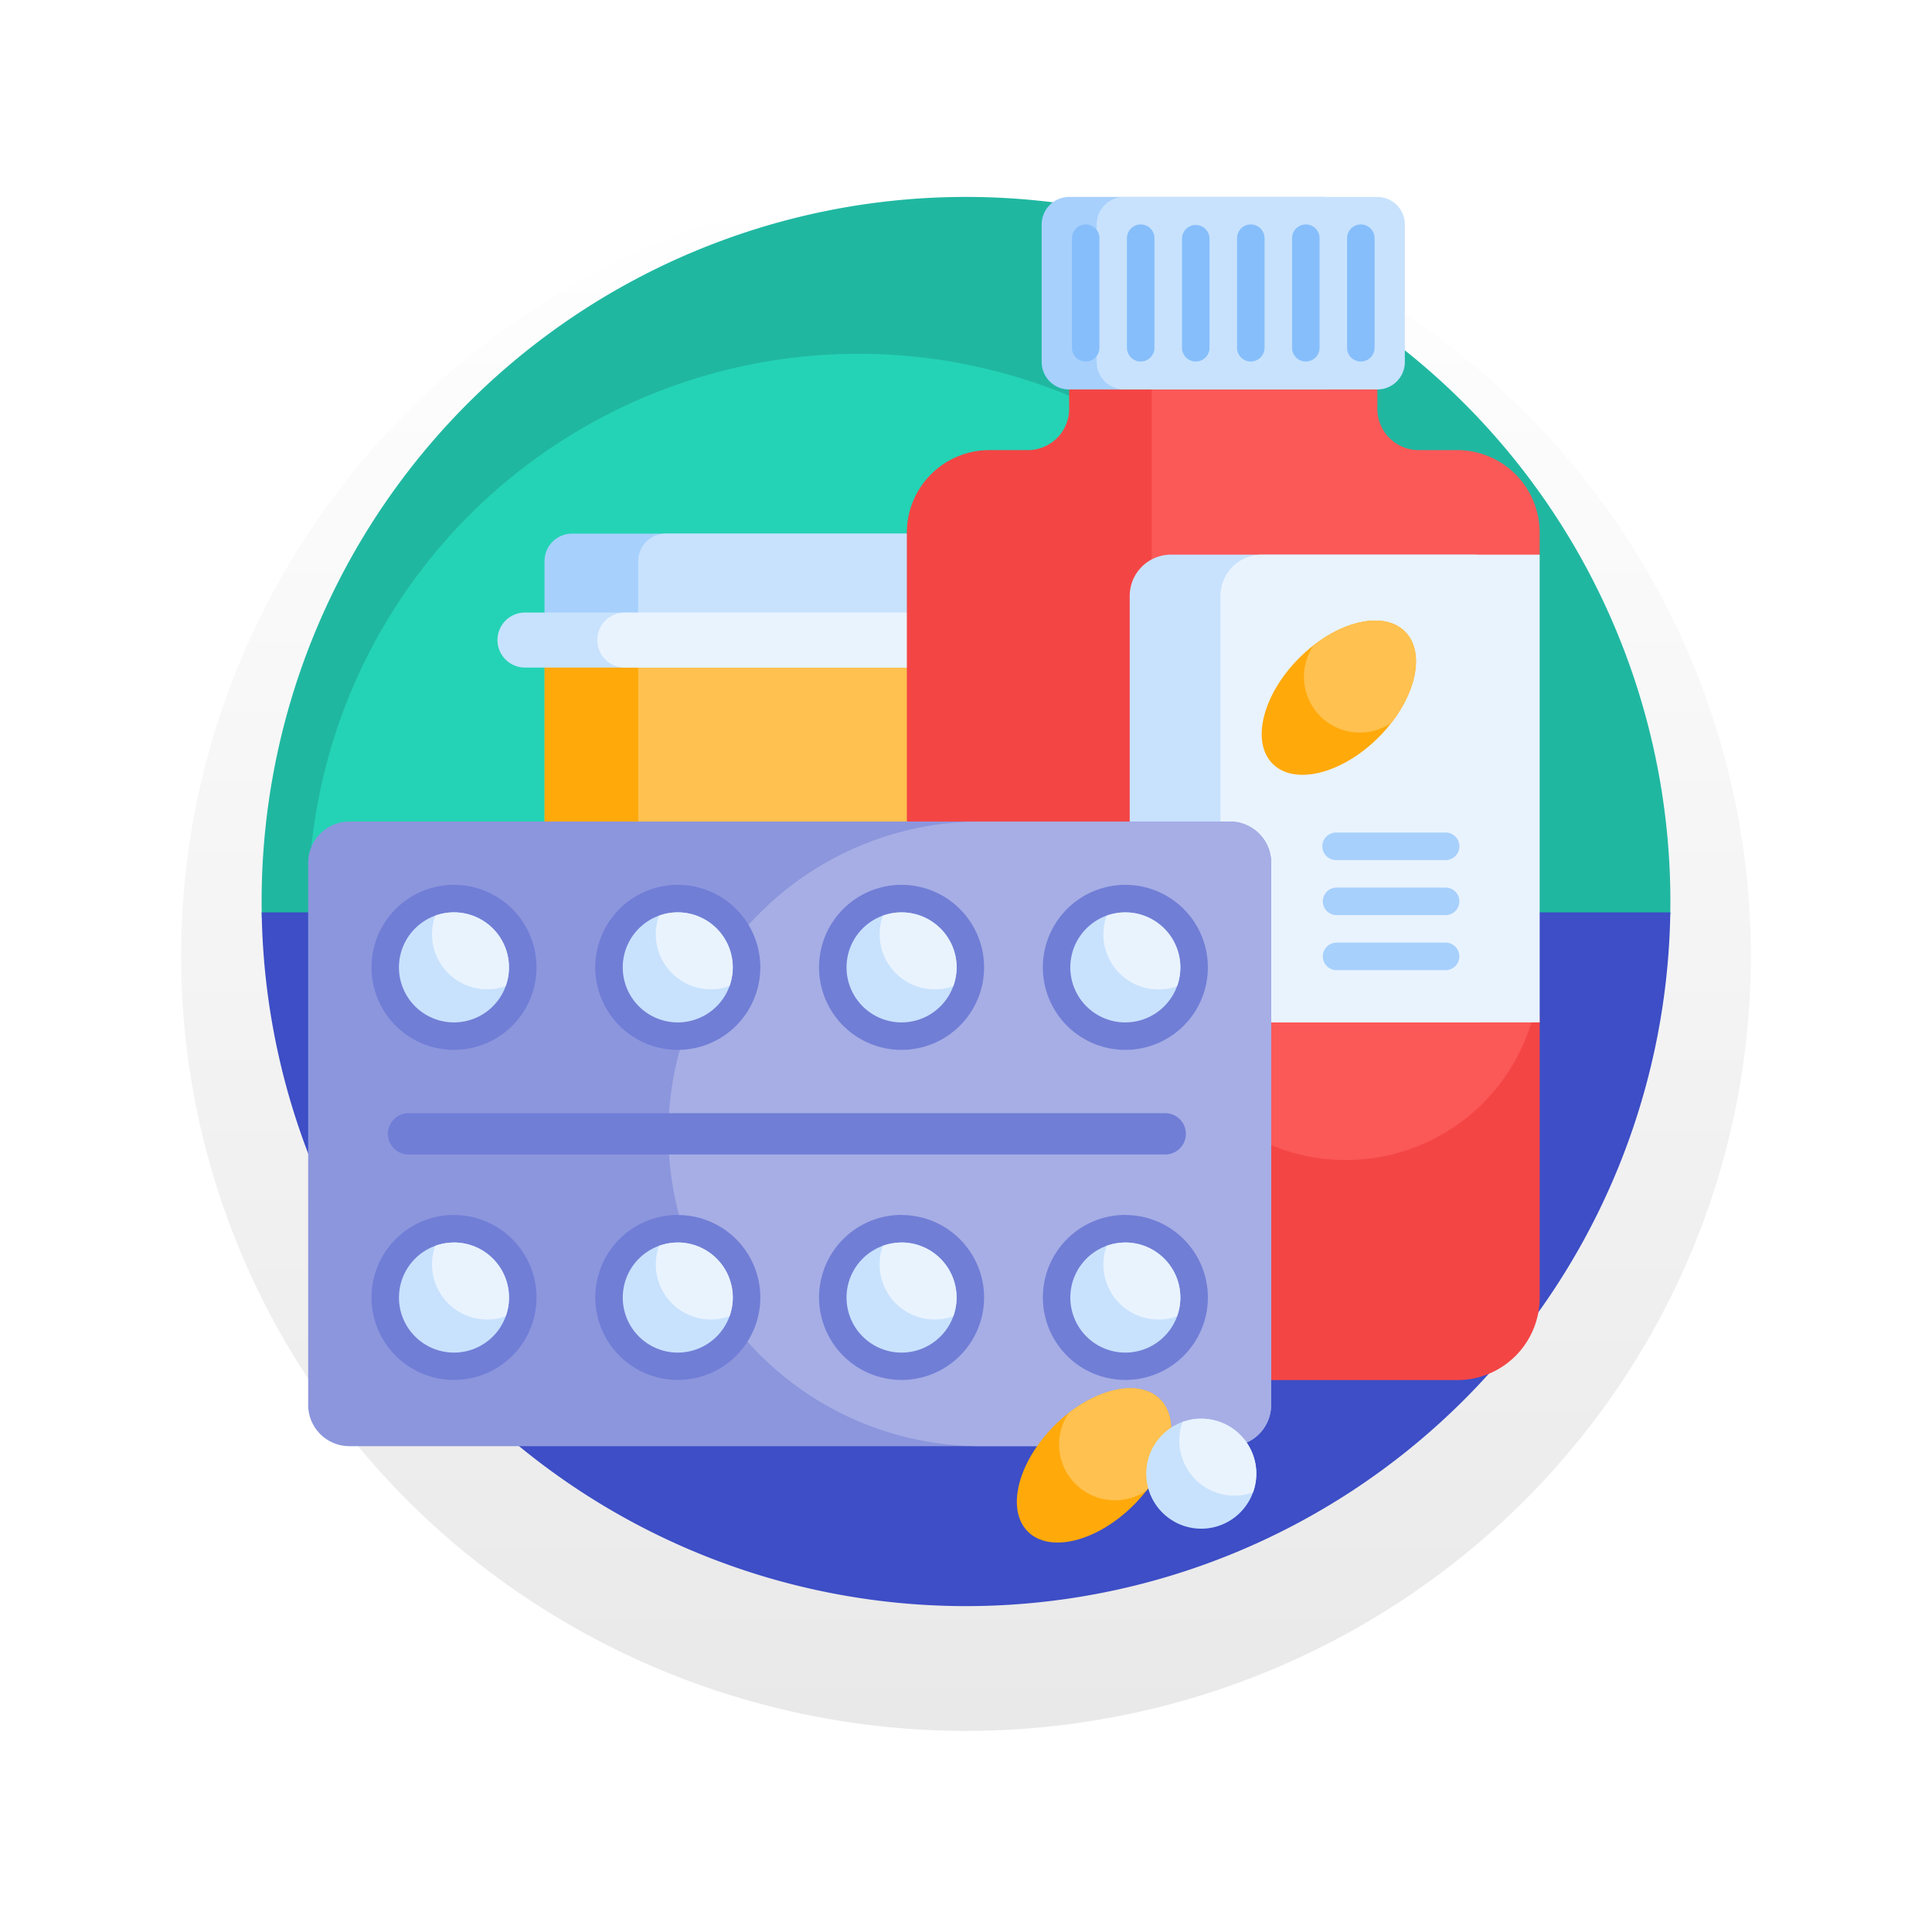 <svg xmlns="http://www.w3.org/2000/svg" xmlns:xlink="http://www.w3.org/1999/xlink" width="96" height="95" viewBox="0 0 96 95">
  <defs>
    <linearGradient id="linear-gradient" x1="0.5" x2="0.5" y2="1" gradientUnits="objectBoundingBox">
      <stop offset="0" stop-color="#fff"/>
      <stop offset="1" stop-color="#e9e9e9"/>
    </linearGradient>
    <filter id="Elipse_8021" x="0" y="0" width="96" height="95" filterUnits="userSpaceOnUse">
      <feOffset dy="3" input="SourceAlpha"/>
      <feGaussianBlur stdDeviation="3" result="blur"/>
      <feFlood flood-opacity="0.161"/>
      <feComposite operator="in" in2="blur"/>
      <feComposite in="SourceGraphic"/>
    </filter>
  </defs>
  <g id="Grupo_1018113" data-name="Grupo 1018113" transform="translate(-8719 -8208.287)">
    <g transform="matrix(1, 0, 0, 1, 8719, 8208.29)" filter="url(#Elipse_8021)">
      <ellipse id="Elipse_8021-2" data-name="Elipse 8021" cx="39" cy="38.5" rx="39" ry="38.5" transform="translate(9 6)" fill="url(#linear-gradient)"/>
    </g>
    <g id="pastillas" transform="translate(8732 8218.072)">
      <path id="Trazado_716716" data-name="Trazado 716716" d="M.633,36.362a.625.625,0,0,1-.625-.612Q0,35.376,0,35a35,35,0,0,1,70,0q0,.306-.005.611a.766.766,0,0,1-.766.751Z" transform="translate(0 0)" fill="#20b7a1"/>
      <path id="Trazado_716717" data-name="Trazado 716717" d="M17.5,86.629a.488.488,0,0,1-.488-.478q-.006-.292-.006-.586a27.338,27.338,0,1,1,54.675,0q0,.239,0,.477a.6.6,0,0,1-.6.587H17.5Z" transform="translate(-14.682 -50.266)" fill="#24d3b5"/>
      <path id="Trazado_716718" data-name="Trazado 716718" d="M70.023,260A35,35,0,0,1,.031,260Z" transform="translate(-0.027 -224.453)" fill="#3d4ec6"/>
      <path id="Trazado_716719" data-name="Trazado 716719" d="M125.281,189.115h-22.43V163.17h22.43Z" transform="translate(-88.789 -140.862)" fill="#ffc14f"/>
      <path id="Trazado_716720" data-name="Trazado 716720" d="M107.5,189.115H102.85V163.17H107.5Z" transform="translate(-88.788 -140.862)" fill="#ffa90b"/>
      <path id="Trazado_716721" data-name="Trazado 716721" d="M123.913,128.841h-19.7a1.367,1.367,0,0,1-1.367-1.367v-3.747a1.367,1.367,0,0,1,1.367-1.367h19.7a1.367,1.367,0,0,1,1.367,1.367v3.747A1.367,1.367,0,0,1,123.913,128.841Z" transform="translate(-88.789 -105.631)" fill="#a7d0fc"/>
      <path id="Trazado_716722" data-name="Trazado 716722" d="M157.955,128.841h-19.7a1.367,1.367,0,0,1-1.367-1.367v-3.747a1.367,1.367,0,0,1,1.367-1.367h19.7a1.367,1.367,0,0,1,1.367,1.367v3.747A1.367,1.367,0,0,1,157.955,128.841Z" transform="translate(-118.177 -105.631)" fill="#c8e2fd"/>
      <path id="Trazado_716723" data-name="Trazado 716723" d="M109.118,153.771H87.08a1.367,1.367,0,0,1,0-2.734h22.038a1.367,1.367,0,1,1,0,2.734Z" transform="translate(-73.994 -130.387)" fill="#c8e2fd"/>
      <path id="Trazado_716724" data-name="Trazado 716724" d="M145.39,153.771H123.351a1.367,1.367,0,0,1,0-2.734h22.038a1.367,1.367,0,0,1,0,2.734Z" transform="translate(-105.306 -130.387)" fill="#e9f3fe"/>
      <path id="Trazado_716725" data-name="Trazado 716725" d="M265.945,66.777V80.586a4.1,4.1,0,0,1-4.1,4.1H238.6a4.1,4.1,0,0,1-4.1-4.1V42.578a4.1,4.1,0,0,1,4.1-4.1h1.914a2.051,2.051,0,0,0,2.051-2.051V30h9.57V62.676h9.707A4.1,4.1,0,0,1,265.945,66.777Z" transform="translate(-202.439 -25.898)" fill="#f44545"/>
      <path id="Trazado_716726" data-name="Trazado 716726" d="M341.547,45.868V61.445s1.118,4.357.908,5.149A9.64,9.64,0,0,1,323.5,64.111V30h11.211v6.426a2.051,2.051,0,0,0,2.051,2.051h1.914a4.1,4.1,0,0,1,4.1,4.1v1.094Z" transform="translate(-279.271 -25.898)" fill="#fb5858"/>
      <path id="Trazado_716727" data-name="Trazado 716727" d="M298.812,1.367V8.2a1.367,1.367,0,0,1-1.367,1.367H284.867A1.367,1.367,0,0,1,283.5,8.2V1.367A1.367,1.367,0,0,1,284.867,0h12.578A1.367,1.367,0,0,1,298.812,1.367Z" transform="translate(-244.74 0)" fill="#a7d0fc"/>
      <path id="Trazado_716728" data-name="Trazado 716728" d="M318.812,1.367V8.2a1.367,1.367,0,0,1-1.367,1.367H304.867A1.367,1.367,0,0,1,303.5,8.2V1.367A1.367,1.367,0,0,1,304.867,0h12.578A1.367,1.367,0,0,1,318.812,1.367Z" transform="translate(-262.006 0)" fill="#c8e2fd"/>
      <path id="Trazado_716729" data-name="Trazado 716729" d="M301.336,10.684v5.469a.684.684,0,0,1-1.367,0V10.684a.684.684,0,0,1,1.367,0ZM297.918,10a.684.684,0,0,0-.684.684v5.469a.684.684,0,0,0,1.367,0V10.684A.684.684,0,0,0,297.918,10Zm-2.734,0a.684.684,0,0,0-.684.684v5.469a.684.684,0,0,0,1.367,0V10.684A.684.684,0,0,0,295.184,10Zm13.672,0a.684.684,0,0,0-.684.684v5.469a.684.684,0,0,0,1.367,0V10.684A.684.684,0,0,0,308.855,10Zm-2.734,0a.684.684,0,0,0-.684.684v5.469a.684.684,0,0,0,1.367,0V10.684A.684.684,0,0,0,306.121,10Zm-2.734,0a.684.684,0,0,0-.684.684v5.469a.684.684,0,0,0,1.367,0V10.684A.684.684,0,0,0,303.387,10Z" transform="translate(-254.236 -8.633)" fill="#86befb"/>
      <path id="Trazado_716730" data-name="Trazado 716730" d="M334.641,132.051v19.141a2.051,2.051,0,0,1-2.051,2.051H317.551a2.051,2.051,0,0,1-2.051-2.051V132.051A2.051,2.051,0,0,1,317.551,130H332.59A2.051,2.051,0,0,1,334.641,132.051Z" transform="translate(-272.365 -112.227)" fill="#c8e2fd"/>
      <path id="Trazado_716731" data-name="Trazado 716731" d="M364.359,130v23.242H350.551a2.051,2.051,0,0,1-2.051-2.051V132.051A2.051,2.051,0,0,1,350.551,130Z" transform="translate(-300.854 -112.227)" fill="#e9f3fe"/>
      <path id="Trazado_716732" data-name="Trazado 716732" d="M385.5,231.684a.684.684,0,0,1,.684-.684h5.469a.684.684,0,0,1,0,1.367h-5.469A.684.684,0,0,1,385.5,231.684Zm6.152,2.051h-5.469a.684.684,0,0,0,0,1.367h5.469a.684.684,0,0,0,0-1.367Zm0,2.734h-5.469a.684.684,0,0,0,0,1.367h5.469a.684.684,0,0,0,0-1.367Z" transform="translate(-332.795 -199.418)" fill="#a7d0fc"/>
      <path id="Trazado_716733" data-name="Trazado 716733" d="M64.767,229.051v26.934a2.051,2.051,0,0,1-2.051,2.051H18.966a2.051,2.051,0,0,1-2.051-2.051V229.051A2.051,2.051,0,0,1,18.966,227h43.75A2.051,2.051,0,0,1,64.767,229.051Z" transform="translate(-14.602 -195.965)" fill="#8c96dd"/>
      <path id="Trazado_716734" data-name="Trazado 716734" d="M176.993,229.051v26.934a2.051,2.051,0,0,1-2.051,2.051h-12.51a15.518,15.518,0,0,1,0-31.035h12.51A2.051,2.051,0,0,1,176.993,229.051Z" transform="translate(-126.829 -195.965)" fill="#a6aee5"/>
      <path id="Trazado_716735" data-name="Trazado 716735" d="M80.384,262.373a1.025,1.025,0,0,1-1.025,1.025h-37.6a1.025,1.025,0,1,1,0-2.051h37.6A1.025,1.025,0,0,1,80.384,262.373ZM66.256,258.2a4.1,4.1,0,1,0-4.1-4.1A4.1,4.1,0,0,0,66.256,258.2Zm11.12,0a4.1,4.1,0,1,0-4.1-4.1A4.1,4.1,0,0,0,77.376,258.2Zm-33.359,0a4.1,4.1,0,1,0-4.1-4.1A4.1,4.1,0,0,0,44.017,258.2Zm11.12,0a4.1,4.1,0,1,0-4.1-4.1A4.1,4.1,0,0,0,55.136,258.2Zm11.12,8.2a4.1,4.1,0,1,0,4.1,4.1A4.1,4.1,0,0,0,66.256,266.406Zm11.12,0a4.1,4.1,0,1,0,4.1,4.1A4.1,4.1,0,0,0,77.376,266.406Zm-33.359,0a4.1,4.1,0,1,0,4.1,4.1A4.1,4.1,0,0,0,44.017,266.406Zm11.12,0a4.1,4.1,0,1,0,4.1,4.1A4.1,4.1,0,0,0,55.136,266.406Z" transform="translate(-34.458 -215.82)" fill="#717ed6"/>
      <path id="Trazado_716736" data-name="Trazado 716736" d="M293.748,154.505c1.089,1.089.5,3.444-1.315,5.259s-4.17,2.4-5.259,1.315-.5-3.444,1.315-5.259S292.658,153.416,293.748,154.505ZM281.58,192.65c-1.089-1.089-3.444-.5-5.259,1.315s-2.4,4.17-1.315,5.259,3.444.5,5.259-1.315S282.669,193.739,281.58,192.65Z" transform="translate(-236.935 -132.91)" fill="#ffa90b"/>
      <path id="Trazado_716737" data-name="Trazado 716737" d="M307.014,154.506c.949.949.624,2.857-.674,4.533a2.777,2.777,0,0,1-3.516-.309l-.017-.017-.017-.017a2.777,2.777,0,0,1-.309-3.516C304.156,153.881,306.065,153.557,307.014,154.506ZM294.846,192.65c-.949-.949-2.857-.625-4.533.674a2.777,2.777,0,0,0,.309,3.516l.017.017.017.017a2.777,2.777,0,0,0,3.516.309C295.47,195.507,295.794,193.6,294.846,192.65Z" transform="translate(-250.201 -132.91)" fill="#ffc14f"/>
      <path id="Trazado_716738" data-name="Trazado 716738" d="M77.623,262.734A2.734,2.734,0,1,1,74.889,260,2.734,2.734,0,0,1,77.623,262.734Zm8.385,2.734a2.734,2.734,0,1,0-2.734-2.734A2.734,2.734,0,0,0,86.009,265.469ZM52.649,260a2.734,2.734,0,1,0,2.734,2.734A2.734,2.734,0,0,0,52.649,260Zm11.12,0a2.734,2.734,0,1,0,2.734,2.734A2.734,2.734,0,0,0,63.769,260Zm11.12,16.406a2.734,2.734,0,1,0,2.734,2.734A2.734,2.734,0,0,0,74.889,276.406Zm11.12,0a2.734,2.734,0,1,0,2.734,2.734A2.734,2.734,0,0,0,86.009,276.406Zm-33.359,0a2.734,2.734,0,1,0,2.734,2.734A2.734,2.734,0,0,0,52.649,276.406Zm11.12,0a2.734,2.734,0,1,0,2.734,2.734A2.734,2.734,0,0,0,63.769,276.406Zm28.745,11.484a2.734,2.734,0,1,1-2.734-2.734A2.734,2.734,0,0,1,92.515,287.891Z" transform="translate(-43.091 -224.453)" fill="#c8e2fd"/>
      <path id="Trazado_716739" data-name="Trazado 716739" d="M87.983,262.734a2.73,2.73,0,0,1-.163.931,2.736,2.736,0,0,1-3.5-3.5,2.736,2.736,0,0,1,3.665,2.572Zm10.026,1.094a2.732,2.732,0,0,0,.931-.163,2.736,2.736,0,0,0-3.5-3.5,2.736,2.736,0,0,0,2.572,3.666Zm-35-3.828a2.732,2.732,0,0,0-.931.163,2.736,2.736,0,0,0,3.5,3.5A2.736,2.736,0,0,0,63.009,260Zm11.12,0a2.732,2.732,0,0,0-.931.163,2.736,2.736,0,0,0,3.5,3.5A2.736,2.736,0,0,0,74.129,260Zm11.12,16.406a2.732,2.732,0,0,0-.931.163,2.736,2.736,0,0,0,3.5,3.5,2.736,2.736,0,0,0-2.572-3.666Zm11.12,0a2.732,2.732,0,0,0-.931.163,2.736,2.736,0,0,0,3.5,3.5,2.736,2.736,0,0,0-2.572-3.666Zm-33.359,0a2.732,2.732,0,0,0-.931.163,2.736,2.736,0,0,0,3.5,3.5,2.736,2.736,0,0,0-2.572-3.666Zm11.12,0a2.732,2.732,0,0,0-.931.163,2.736,2.736,0,0,0,3.5,3.5,2.736,2.736,0,0,0-2.572-3.666Zm28.745,11.484a2.73,2.73,0,0,1-.163.931,2.736,2.736,0,0,1-3.5-3.5,2.736,2.736,0,0,1,3.665,2.572Z" transform="translate(-53.45 -224.453)" fill="#e9f3fe"/>
    </g>
  </g>
</svg>
